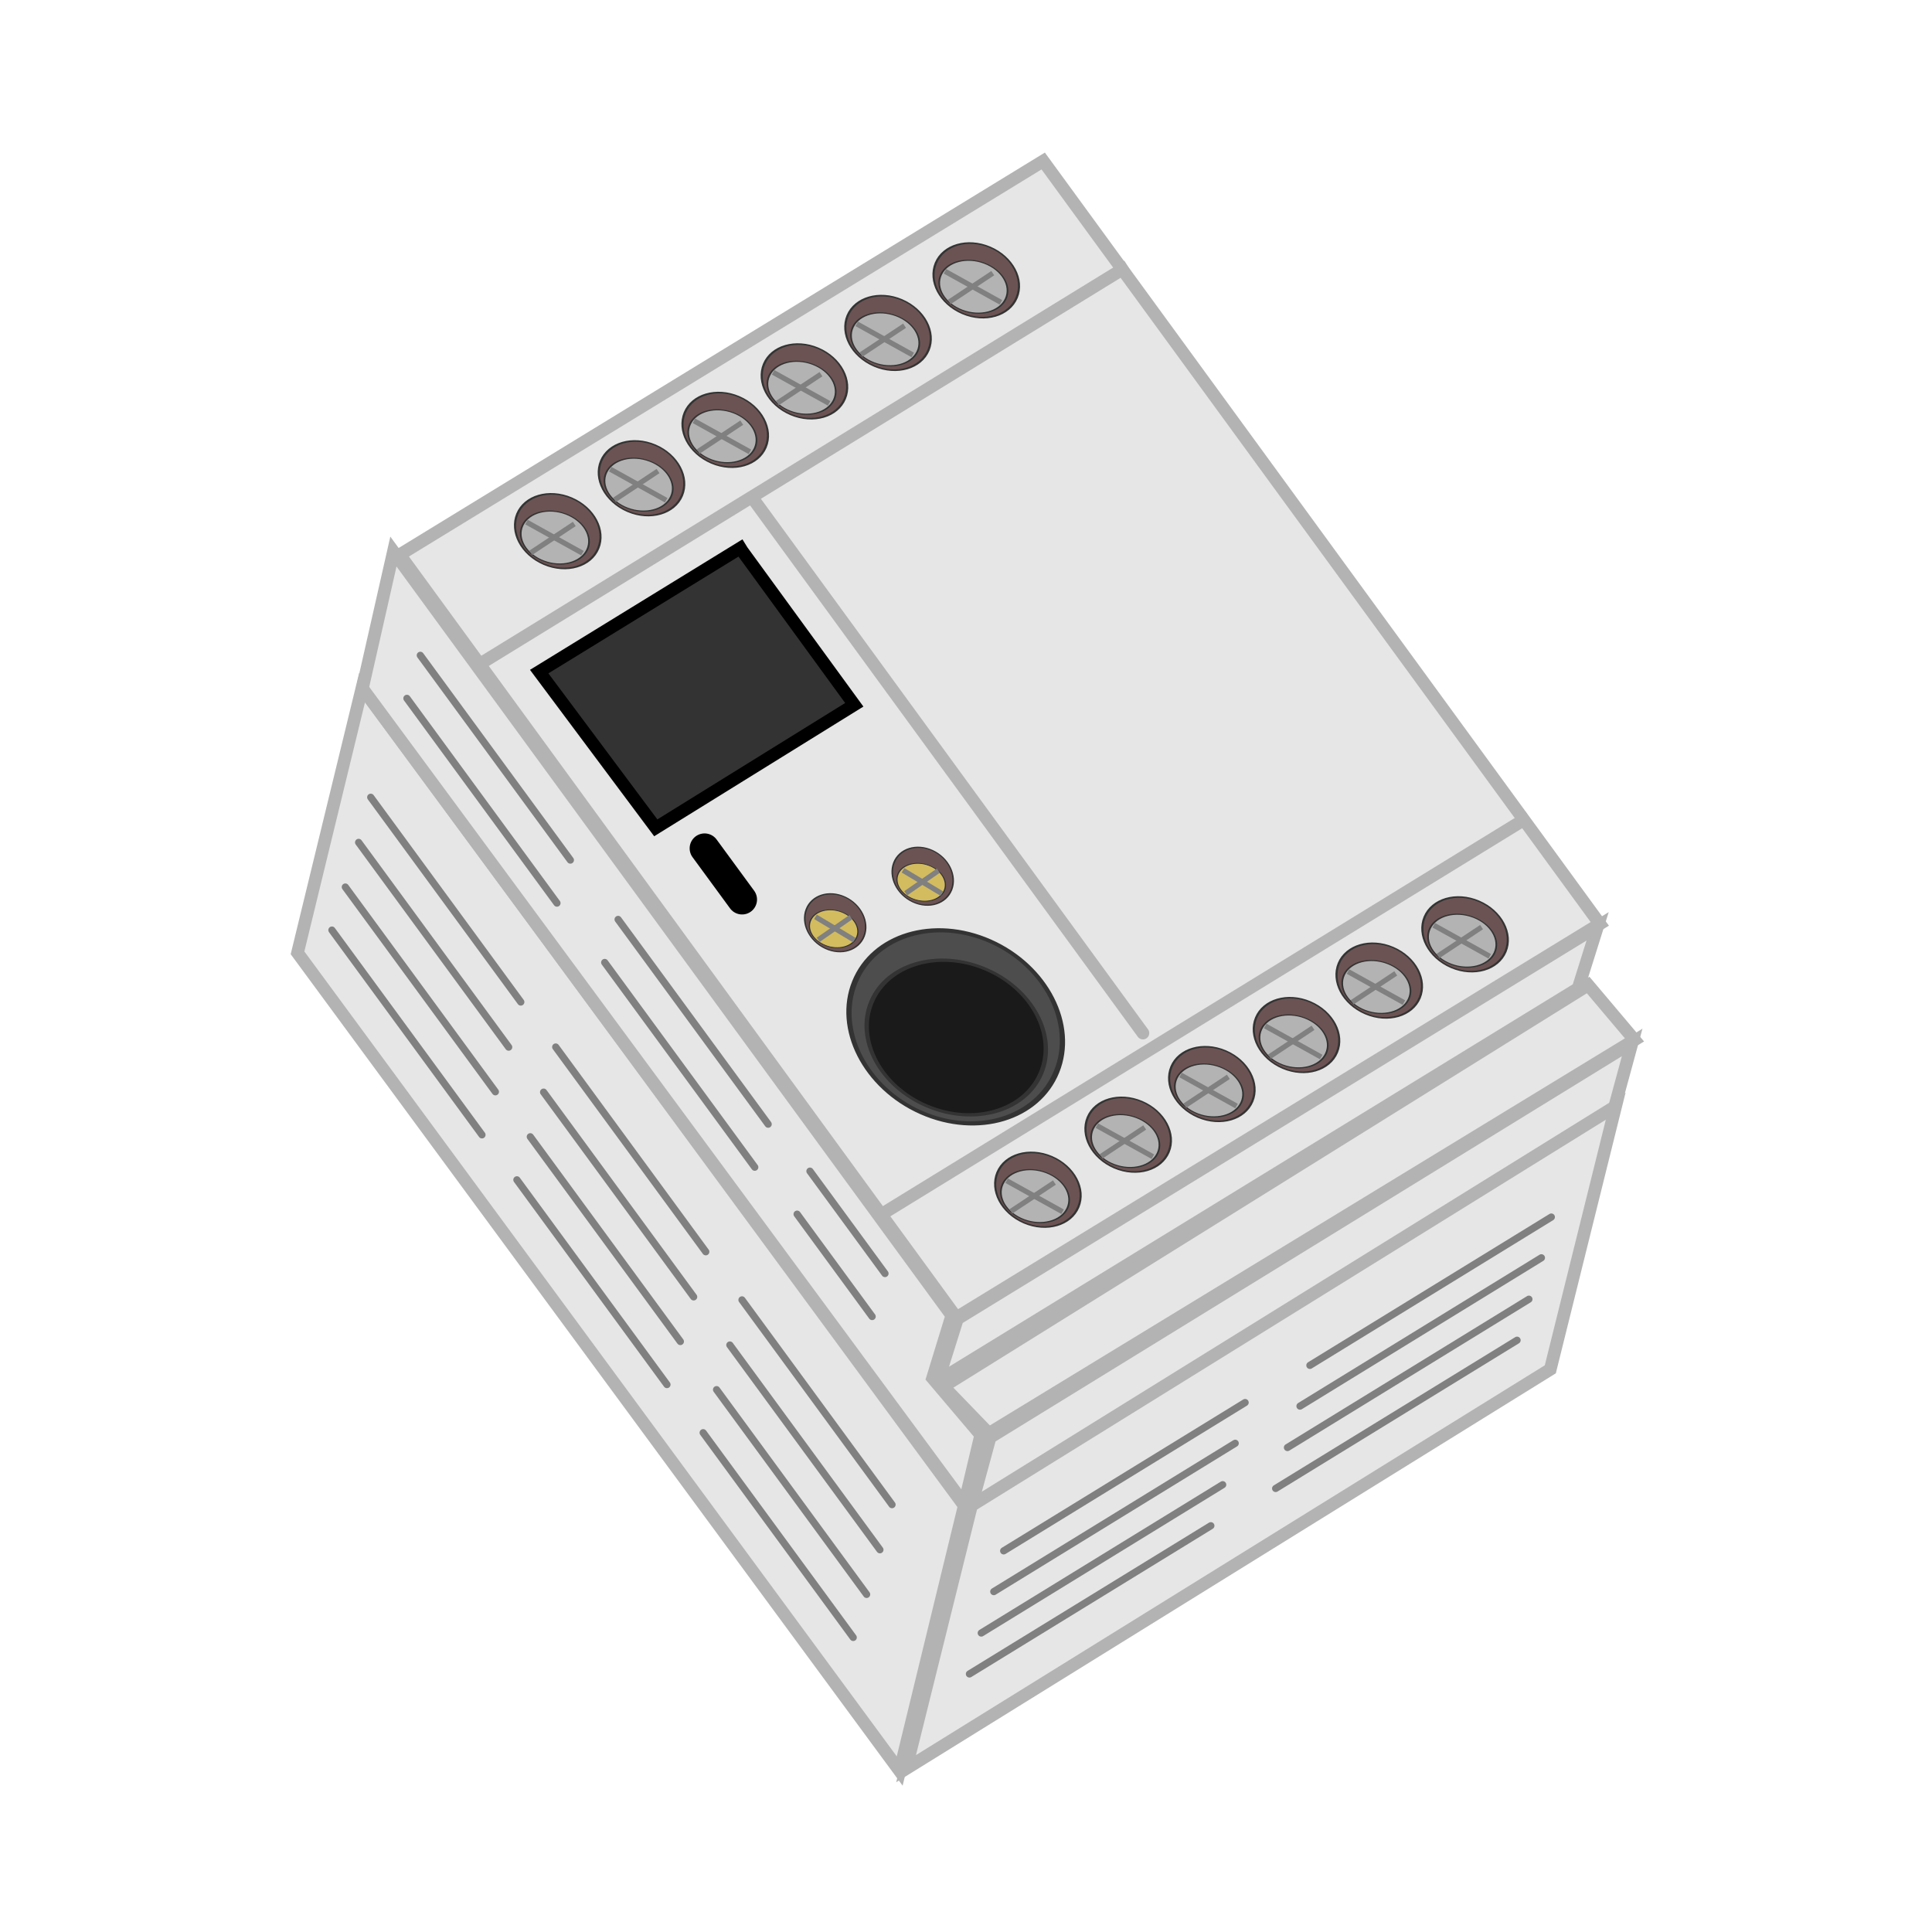 <svg:svg xmlns:dc="http://purl.org/dc/elements/1.1/" xmlns:ns1="http://sodipodi.sourceforge.net/DTD/sodipodi-0.dtd" xmlns:ns2="http://www.inkscape.org/namespaces/inkscape" xmlns:ns4="http://creativecommons.org/ns#" xmlns:rdf="http://www.w3.org/1999/02/22-rdf-syntax-ns#" xmlns:svg="http://www.w3.org/2000/svg" height="886.334" id="svg2" version="1.1" viewBox="-72.006 99.537 886.334 886.334" width="886.334" ns1:docname="FPXC14R.svg" ns2:version="0.48.0 r9654">
  <ns1:namedview bordercolor="#666666" borderopacity="1.0" id="base" pagecolor="#ffffff" showgrid="false" showguides="true" ns2:current-layer="layer1" ns2:cx="351.83882" ns2:cy="487.87181" ns2:document-units="px" ns2:guide-bbox="true" ns2:pageopacity="0.0" ns2:pageshadow="2" ns2:window-height="719" ns2:window-maximized="1" ns2:window-width="1024" ns2:window-x="-4" ns2:window-y="-4" ns2:zoom="0.24748737" />
  <svg:g id="layer1" ns2:groupmode="layer" ns2:label="Layer 1">
    <svg:g id="g6671" transform="translate(-12.122 64.65)">
      <svg:path d="m394.34 694.29 294.56-181.17-8.6 31.59-294.56 181.17z" id="path3800-4-0-8-5-1-2-9" style="color:#000000;stroke:#b3b3b3;stroke-width:5.8;fill:#e6e6e6" ns1:nodetypes="ccccc" ns2:connector-curvature="0" />
      <svg:path d="m668.7 486.78 21.256 25.178-296.2 180.55-20.839-21.578z" id="path3800-4-0-8-5-1-2-6-3" style="color:#000000;stroke:#b3b3b3;stroke-width:5.8;fill:#e6e6e6" ns1:nodetypes="ccccc" ns2:connector-curvature="0" />
      <svg:path d="m664.09 488.36 8.957-28.507-293.7 180.05-8.957 28.507z" id="path3800-4-0-8-5-1-2-6-33" style="color:#000000;stroke:#b3b3b3;stroke-width:5.8;fill:#e6e6e6" ns1:nodetypes="ccccc" ns2:connector-curvature="0" />
      <svg:g id="g5986">
        <svg:g id="g4792" transform="translate(-570.96 161.13)">
          <svg:path d="m989.66-52.382-295.18 180.62 255.36 349.98 295.16-180.62z" id="path3800-4-0-8-5-1-2-3-2" style="color:#000000;stroke:#b3b3b3;stroke-width:5.8;fill:#e6e6e6" ns1:nodetypes="ccccc" ns2:connector-curvature="0" />
          <svg:path d="m733.07 177.25 295.33-181.43" id="path3800-4-0-8-5-1-2-6-31" style="color:#000000;stroke:#b3b3b3;stroke-width:5.8;fill:#e6e6e6" ns1:nodetypes="cc" ns2:connector-curvature="0" />
          <svg:path d="m917.02 429.91 295.38-181.43" id="path3800-4-0-8-5-1-2-6-31-9" style="color:#000000;stroke:#b3b3b3;stroke-width:5.8;fill:#e6e6e6" ns1:nodetypes="cc" ns2:connector-curvature="0" />
          <svg:path d="m855.85 101.62c62.49 85.644 123.38 169.1 179.56 246.08 7.505 10.286 7.504 10.285 0 0z" id="path3800-4-0-8-5-1-2-3-2-5" style="color:#000000;stroke:#b3b3b3;stroke-width:5.8;fill:#e6e6e6" ns1:nodetypes="cccc" ns2:connector-curvature="0" />
        </svg:g>
        <svg:g id="g5386">
          <svg:g id="g4864" transform="translate(0,-2)">
            <svg:path d="m456.07 477.72c0 16.174-10.633 29.286-23.75 29.286s-23.75-13.112-23.75-29.286 10.633-29.286 23.75-29.286 23.75 13.112 23.75 29.286z" id="path4822" style="color:#000000;stroke:#333333;stroke-width:1.19;fill:#6c5353" transform="matrix(.781 .333 -.217 .518 300.93 120.3)" ns1:cx="432.32144" ns1:cy="477.71933" ns1:rx="23.75" ns1:ry="29.285715" ns1:type="arc" />
            <svg:path d="m456.07 477.72c0 16.174-10.633 29.286-23.75 29.286s-23.75-13.112-23.75-29.286 10.633-29.286 23.75-29.286 23.75 13.112 23.75 29.286z" id="path4822-8" style="color:#000000;stroke:#333333;stroke-width:1.19;fill:#b3b3b3" transform="matrix(.624 .236 -.173 .368 346.46 236.82)" ns1:cx="432.32144" ns1:cy="477.71933" ns1:rx="23.75" ns1:ry="29.285715" ns1:type="arc" />
            <svg:path d="m520.55 507.56 25.685 14.256" id="path4844" style="stroke:#808080;stroke-width:2.372;fill:none" ns1:nodetypes="cc" ns2:connector-curvature="0" />
            <svg:path d="m522.51 521.66 19.971-13.244" id="path4844-6" style="stroke:#808080;stroke-width:2.372;fill:none" ns1:nodetypes="cc" ns2:connector-curvature="0" />
          </svg:g>
          <svg:g id="g4864-0" transform="translate(-38.837 20.486)">
            <svg:path d="m456.07 477.72c0 16.174-10.633 29.286-23.75 29.286s-23.75-13.112-23.75-29.286 10.633-29.286 23.75-29.286 23.75 13.112 23.75 29.286z" id="path4822-2" style="color:#000000;stroke:#333333;stroke-width:1.19;fill:#6c5353" transform="matrix(.781 .333 -.217 .518 300.93 120.3)" ns1:cx="432.32144" ns1:cy="477.71933" ns1:rx="23.75" ns1:ry="29.285715" ns1:type="arc" />
            <svg:path d="m456.07 477.72c0 16.174-10.633 29.286-23.75 29.286s-23.75-13.112-23.75-29.286 10.633-29.286 23.75-29.286 23.75 13.112 23.75 29.286z" id="path4822-8-4" style="color:#000000;stroke:#333333;stroke-width:1.19;fill:#b3b3b3" transform="matrix(.624 .236 -.173 .368 346.46 236.82)" ns1:cx="432.32144" ns1:cy="477.71933" ns1:rx="23.75" ns1:ry="29.285715" ns1:type="arc" />
            <svg:path d="m520.55 507.56 25.685 14.256" id="path4844-8" style="stroke:#808080;stroke-width:2.372;fill:none" ns1:nodetypes="cc" ns2:connector-curvature="0" />
            <svg:path d="m522.51 521.66 19.971-13.244" id="path4844-6-6" style="stroke:#808080;stroke-width:2.372;fill:none" ns1:nodetypes="cc" ns2:connector-curvature="0" />
          </svg:g>
          <svg:g id="g4864-5" transform="translate(-77.222 43.719)">
            <svg:path d="m456.07 477.72c0 16.174-10.633 29.286-23.75 29.286s-23.75-13.112-23.75-29.286 10.633-29.286 23.75-29.286 23.75 13.112 23.75 29.286z" id="path4822-0" style="color:#000000;stroke:#333333;stroke-width:1.19;fill:#6c5353" transform="matrix(.781 .333 -.217 .518 300.93 120.3)" ns1:cx="432.32144" ns1:cy="477.71933" ns1:rx="23.75" ns1:ry="29.285715" ns1:type="arc" />
            <svg:path d="m456.07 477.72c0 16.174-10.633 29.286-23.75 29.286s-23.75-13.112-23.75-29.286 10.633-29.286 23.75-29.286 23.75 13.112 23.75 29.286z" id="path4822-8-9" style="color:#000000;stroke:#333333;stroke-width:1.19;fill:#b3b3b3" transform="matrix(.624 .236 -.173 .368 346.46 236.82)" ns1:cx="432.32144" ns1:cy="477.71933" ns1:rx="23.75" ns1:ry="29.285715" ns1:type="arc" />
            <svg:path d="m520.55 507.56 25.685 14.256" id="path4844-0" style="stroke:#808080;stroke-width:2.372;fill:none" ns1:nodetypes="cc" ns2:connector-curvature="0" />
            <svg:path d="m522.51 521.66 19.971-13.244" id="path4844-6-0" style="stroke:#808080;stroke-width:2.372;fill:none" ns1:nodetypes="cc" ns2:connector-curvature="0" />
          </svg:g>
          <svg:g id="g4864-6" transform="translate(-118.64 68.973)">
            <svg:path d="m456.07 477.72c0 16.174-10.633 29.286-23.75 29.286s-23.75-13.112-23.75-29.286 10.633-29.286 23.75-29.286 23.75 13.112 23.75 29.286z" id="path4822-1" style="color:#000000;stroke:#333333;stroke-width:1.19;fill:#6c5353" transform="matrix(.781 .333 -.217 .518 300.93 120.3)" ns1:cx="432.32144" ns1:cy="477.71933" ns1:rx="23.75" ns1:ry="29.285715" ns1:type="arc" />
            <svg:path d="m456.07 477.72c0 16.174-10.633 29.286-23.75 29.286s-23.75-13.112-23.75-29.286 10.633-29.286 23.75-29.286 23.75 13.112 23.75 29.286z" id="path4822-8-3" style="color:#000000;stroke:#333333;stroke-width:1.19;fill:#b3b3b3" transform="matrix(.624 .236 -.173 .368 346.46 236.82)" ns1:cx="432.32144" ns1:cy="477.71933" ns1:rx="23.75" ns1:ry="29.285715" ns1:type="arc" />
            <svg:path d="m520.55 507.56 25.685 14.256" id="path4844-89" style="stroke:#808080;stroke-width:2.372;fill:none" ns1:nodetypes="cc" ns2:connector-curvature="0" />
            <svg:path d="m522.51 521.66 19.971-13.244" id="path4844-6-3" style="stroke:#808080;stroke-width:2.372;fill:none" ns1:nodetypes="cc" ns2:connector-curvature="0" />
          </svg:g>
          <svg:g id="g4864-4" transform="translate(37.955 -26.971)">
            <svg:path d="m456.07 477.72c0 16.174-10.633 29.286-23.75 29.286s-23.75-13.112-23.75-29.286 10.633-29.286 23.75-29.286 23.75 13.112 23.75 29.286z" id="path4822-4" style="color:#000000;stroke:#333333;stroke-width:1.19;fill:#6c5353" transform="matrix(.781 .333 -.217 .518 300.93 120.3)" ns1:cx="432.32144" ns1:cy="477.71933" ns1:rx="23.75" ns1:ry="29.285715" ns1:type="arc" />
            <svg:path d="m456.07 477.72c0 16.174-10.633 29.286-23.75 29.286s-23.75-13.112-23.75-29.286 10.633-29.286 23.75-29.286 23.75 13.112 23.75 29.286z" id="path4822-8-6" style="color:#000000;stroke:#333333;stroke-width:1.19;fill:#b3b3b3" transform="matrix(.624 .236 -.173 .368 346.46 236.82)" ns1:cx="432.32144" ns1:cy="477.71933" ns1:rx="23.75" ns1:ry="29.285715" ns1:type="arc" />
            <svg:path d="m520.55 507.56 25.685 14.256" id="path4844-06" style="stroke:#808080;stroke-width:2.372;fill:none" ns1:nodetypes="cc" ns2:connector-curvature="0" />
            <svg:path d="m522.51 521.66 19.971-13.244" id="path4844-6-61" style="stroke:#808080;stroke-width:2.372;fill:none" ns1:nodetypes="cc" ns2:connector-curvature="0" />
          </svg:g>
          <svg:g id="g4864-8" transform="translate(77.331 -48.205)">
            <svg:path d="m456.07 477.72c0 16.174-10.633 29.286-23.75 29.286s-23.75-13.112-23.75-29.286 10.633-29.286 23.75-29.286 23.75 13.112 23.75 29.286z" id="path4822-49" style="color:#000000;stroke:#333333;stroke-width:1.19;fill:#6c5353" transform="matrix(.781 .333 -.217 .518 300.93 120.3)" ns1:cx="432.32144" ns1:cy="477.71933" ns1:rx="23.75" ns1:ry="29.285715" ns1:type="arc" />
            <svg:path d="m456.07 477.72c0 16.174-10.633 29.286-23.75 29.286s-23.75-13.112-23.75-29.286 10.633-29.286 23.75-29.286 23.75 13.112 23.75 29.286z" id="path4822-8-63" style="color:#000000;stroke:#333333;stroke-width:1.19;fill:#b3b3b3" transform="matrix(.624 .236 -.173 .368 346.46 236.82)" ns1:cx="432.32144" ns1:cy="477.71933" ns1:rx="23.75" ns1:ry="29.285715" ns1:type="arc" />
            <svg:path d="m520.55 507.56 25.685 14.256" id="path4844-7" style="stroke:#808080;stroke-width:2.372;fill:none" ns1:nodetypes="cc" ns2:connector-curvature="0" />
            <svg:path d="m522.51 521.66 19.971-13.244" id="path4844-6-8" style="stroke:#808080;stroke-width:2.372;fill:none" ns1:nodetypes="cc" ns2:connector-curvature="0" />
          </svg:g>
        </svg:g>
        <svg:g id="g5354">
          <svg:g id="g4864-6-4" transform="translate(-338.91 -233.16)">
            <svg:path d="m456.07 477.72c0 16.174-10.633 29.286-23.75 29.286s-23.75-13.112-23.75-29.286 10.633-29.286 23.75-29.286 23.75 13.112 23.75 29.286z" id="path4822-1-2" style="color:#000000;stroke:#333333;stroke-width:1.19;fill:#6c5353" transform="matrix(.781 .333 -.217 .518 300.93 120.3)" ns1:cx="432.32144" ns1:cy="477.71933" ns1:rx="23.75" ns1:ry="29.285715" ns1:type="arc" />
            <svg:path d="m456.07 477.72c0 16.174-10.633 29.286-23.75 29.286s-23.75-13.112-23.75-29.286 10.633-29.286 23.75-29.286 23.75 13.112 23.75 29.286z" id="path4822-8-3-9" style="color:#000000;stroke:#333333;stroke-width:1.19;fill:#b3b3b3" transform="matrix(.624 .236 -.173 .368 346.46 236.82)" ns1:cx="432.32144" ns1:cy="477.71933" ns1:rx="23.75" ns1:ry="29.285715" ns1:type="arc" />
            <svg:path d="m520.55 507.56 25.685 14.256" id="path4844-89-3" style="stroke:#808080;stroke-width:2.372;fill:none" ns1:nodetypes="cc" ns2:connector-curvature="0" />
            <svg:path d="m522.51 521.66 19.971-13.244" id="path4844-6-3-0" style="stroke:#808080;stroke-width:2.372;fill:none" ns1:nodetypes="cc" ns2:connector-curvature="0" />
          </svg:g>
          <svg:g id="g4864-6-7" transform="translate(-300.49 -257.43)">
            <svg:path d="m456.07 477.72c0 16.174-10.633 29.286-23.75 29.286s-23.75-13.112-23.75-29.286 10.633-29.286 23.75-29.286 23.75 13.112 23.75 29.286z" id="path4822-1-7" style="color:#000000;stroke:#333333;stroke-width:1.19;fill:#6c5353" transform="matrix(.781 .333 -.217 .518 300.93 120.3)" ns1:cx="432.32144" ns1:cy="477.71933" ns1:rx="23.75" ns1:ry="29.285715" ns1:type="arc" />
            <svg:path d="m456.07 477.72c0 16.174-10.633 29.286-23.75 29.286s-23.75-13.112-23.75-29.286 10.633-29.286 23.75-29.286 23.75 13.112 23.75 29.286z" id="path4822-8-3-8" style="color:#000000;stroke:#333333;stroke-width:1.19;fill:#b3b3b3" transform="matrix(.624 .236 -.173 .368 346.46 236.82)" ns1:cx="432.32144" ns1:cy="477.71933" ns1:rx="23.75" ns1:ry="29.285715" ns1:type="arc" />
            <svg:path d="m520.55 507.56 25.685 14.256" id="path4844-89-7" style="stroke:#808080;stroke-width:2.372;fill:none" ns1:nodetypes="cc" ns2:connector-curvature="0" />
            <svg:path d="m522.51 521.66 19.971-13.244" id="path4844-6-3-3" style="stroke:#808080;stroke-width:2.372;fill:none" ns1:nodetypes="cc" ns2:connector-curvature="0" />
          </svg:g>
          <svg:g id="g4864-6-0" transform="translate(-262.08 -279.63)">
            <svg:path d="m456.07 477.72c0 16.174-10.633 29.286-23.75 29.286s-23.75-13.112-23.75-29.286 10.633-29.286 23.75-29.286 23.75 13.112 23.75 29.286z" id="path4822-1-3" style="color:#000000;stroke:#333333;stroke-width:1.19;fill:#6c5353" transform="matrix(.781 .333 -.217 .518 300.93 120.3)" ns1:cx="432.32144" ns1:cy="477.71933" ns1:rx="23.75" ns1:ry="29.285715" ns1:type="arc" />
            <svg:path d="m456.07 477.72c0 16.174-10.633 29.286-23.75 29.286s-23.75-13.112-23.75-29.286 10.633-29.286 23.75-29.286 23.75 13.112 23.75 29.286z" id="path4822-8-3-82" style="color:#000000;stroke:#333333;stroke-width:1.19;fill:#b3b3b3" transform="matrix(.624 .236 -.173 .368 346.46 236.82)" ns1:cx="432.32144" ns1:cy="477.71933" ns1:rx="23.75" ns1:ry="29.285715" ns1:type="arc" />
            <svg:path d="m520.55 507.56 25.685 14.256" id="path4844-89-5" style="stroke:#808080;stroke-width:2.372;fill:none" ns1:nodetypes="cc" ns2:connector-curvature="0" />
            <svg:path d="m522.51 521.66 19.971-13.244" id="path4844-6-3-2" style="stroke:#808080;stroke-width:2.372;fill:none" ns1:nodetypes="cc" ns2:connector-curvature="0" />
          </svg:g>
          <svg:g id="g4864-6-03" transform="translate(-225.74 -301.87)">
            <svg:path d="m456.07 477.72c0 16.174-10.633 29.286-23.75 29.286s-23.75-13.112-23.75-29.286 10.633-29.286 23.75-29.286 23.75 13.112 23.75 29.286z" id="path4822-1-72" style="color:#000000;stroke:#333333;stroke-width:1.19;fill:#6c5353" transform="matrix(.781 .333 -.217 .518 300.93 120.3)" ns1:cx="432.32144" ns1:cy="477.71933" ns1:rx="23.75" ns1:ry="29.285715" ns1:type="arc" />
            <svg:path d="m456.07 477.72c0 16.174-10.633 29.286-23.75 29.286s-23.75-13.112-23.75-29.286 10.633-29.286 23.75-29.286 23.75 13.112 23.75 29.286z" id="path4822-8-3-97" style="color:#000000;stroke:#333333;stroke-width:1.19;fill:#b3b3b3" transform="matrix(.624 .236 -.173 .368 346.46 236.82)" ns1:cx="432.32144" ns1:cy="477.71933" ns1:rx="23.75" ns1:ry="29.285715" ns1:type="arc" />
            <svg:path d="m520.55 507.56 25.685 14.256" id="path4844-89-53" style="stroke:#808080;stroke-width:2.372;fill:none" ns1:nodetypes="cc" ns2:connector-curvature="0" />
            <svg:path d="m522.51 521.66 19.971-13.244" id="path4844-6-3-4" style="stroke:#808080;stroke-width:2.372;fill:none" ns1:nodetypes="cc" ns2:connector-curvature="0" />
          </svg:g>
          <svg:g id="g4864-6-3" transform="translate(-187.39 -324.1)">
            <svg:path d="m456.07 477.72c0 16.174-10.633 29.286-23.75 29.286s-23.75-13.112-23.75-29.286 10.633-29.286 23.75-29.286 23.75 13.112 23.75 29.286z" id="path4822-1-21" style="color:#000000;stroke:#333333;stroke-width:1.19;fill:#6c5353" transform="matrix(.781 .333 -.217 .518 300.93 120.3)" ns1:cx="432.32144" ns1:cy="477.71933" ns1:rx="23.75" ns1:ry="29.285715" ns1:type="arc" />
            <svg:path d="m456.07 477.72c0 16.174-10.633 29.286-23.75 29.286s-23.75-13.112-23.75-29.286 10.633-29.286 23.75-29.286 23.75 13.112 23.75 29.286z" id="path4822-8-3-1" style="color:#000000;stroke:#333333;stroke-width:1.19;fill:#b3b3b3" transform="matrix(.624 .236 -.173 .368 346.46 236.82)" ns1:cx="432.32144" ns1:cy="477.71933" ns1:rx="23.75" ns1:ry="29.285715" ns1:type="arc" />
            <svg:path d="m520.55 507.56 25.685 14.256" id="path4844-89-32" style="stroke:#808080;stroke-width:2.372;fill:none" ns1:nodetypes="cc" ns2:connector-curvature="0" />
            <svg:path d="m522.51 521.66 19.971-13.244" id="path4844-6-3-5" style="stroke:#808080;stroke-width:2.372;fill:none" ns1:nodetypes="cc" ns2:connector-curvature="0" />
          </svg:g>
          <svg:g id="g4864-6-3-5" transform="translate(-146.92 -348.22)">
            <svg:path d="m456.07 477.72c0 16.174-10.633 29.286-23.75 29.286s-23.75-13.112-23.75-29.286 10.633-29.286 23.75-29.286 23.75 13.112 23.75 29.286z" id="path4822-1-21-4" style="color:#000000;stroke:#333333;stroke-width:1.19;fill:#6c5353" transform="matrix(.781 .333 -.217 .518 300.93 120.3)" ns1:cx="432.32144" ns1:cy="477.71933" ns1:rx="23.75" ns1:ry="29.285715" ns1:type="arc" />
            <svg:path d="m456.07 477.72c0 16.174-10.633 29.286-23.75 29.286s-23.75-13.112-23.75-29.286 10.633-29.286 23.75-29.286 23.75 13.112 23.75 29.286z" id="path4822-8-3-1-2" style="color:#000000;stroke:#333333;stroke-width:1.19;fill:#b3b3b3" transform="matrix(.624 .236 -.173 .368 346.46 236.82)" ns1:cx="432.32144" ns1:cy="477.71933" ns1:rx="23.75" ns1:ry="29.285715" ns1:type="arc" />
            <svg:path d="m520.55 507.56 25.685 14.256" id="path4844-89-32-5" style="stroke:#808080;stroke-width:2.372;fill:none" ns1:nodetypes="cc" ns2:connector-curvature="0" />
            <svg:path d="m522.51 521.66 19.971-13.244" id="path4844-6-3-5-3" style="stroke:#808080;stroke-width:2.372;fill:none" ns1:nodetypes="cc" ns2:connector-curvature="0" />
          </svg:g>
        </svg:g>
        <svg:g id="g5422">
          <svg:g id="g5099">
            <svg:path d="m456.07 477.72c0 16.174-10.633 29.286-23.75 29.286s-23.75-13.112-23.75-29.286 10.633-29.286 23.75-29.286 23.75 13.112 23.75 29.286z" id="path4822-1-1" style="color:#000000;stroke:#333333;stroke-width:1.19;fill:#6c5353" transform="matrix(.557 .258 -.155 .402 156.52 154.63)" ns1:cx="432.32144" ns1:cy="477.71933" ns1:rx="23.75" ns1:ry="29.285715" ns1:type="arc" />
            <svg:path d="m456.07 477.72c0 16.174-10.633 29.286-23.75 29.286s-23.75-13.112-23.75-29.286 10.633-29.286 23.75-29.286 23.75 13.112 23.75 29.286z" id="path4822-8-3-2" style="color:#000000;stroke:#333333;stroke-width:1.19;fill:#d3bc5f" transform="matrix(.443 .169 -.123 .263 189.81 262.27)" ns1:cx="432.32144" ns1:cy="477.71933" ns1:rx="23.75" ns1:ry="29.285715" ns1:type="arc" />
            <svg:path d="m314.23 455.5 17.828 10.685" id="path4844-89-2" style="stroke:#808080;stroke-width:2.372;fill:none" ns1:nodetypes="cc" ns2:connector-curvature="0" />
            <svg:path d="m315.48 466.04 14.971-10.386" id="path4844-6-3-26" style="stroke:#808080;stroke-width:2.372;fill:none" ns1:nodetypes="cc" ns2:connector-curvature="0" />
          </svg:g>
          <svg:g id="g5099-7" transform="translate(40.151 -21.342)">
            <svg:path d="m456.07 477.72c0 16.174-10.633 29.286-23.75 29.286s-23.75-13.112-23.75-29.286 10.633-29.286 23.75-29.286 23.75 13.112 23.75 29.286z" id="path4822-1-1-9" style="color:#000000;stroke:#333333;stroke-width:1.19;fill:#6c5353" transform="matrix(.557 .258 -.155 .402 156.52 154.63)" ns1:cx="432.32144" ns1:cy="477.71933" ns1:rx="23.75" ns1:ry="29.285715" ns1:type="arc" />
            <svg:path d="m456.07 477.72c0 16.174-10.633 29.286-23.75 29.286s-23.75-13.112-23.75-29.286 10.633-29.286 23.75-29.286 23.75 13.112 23.75 29.286z" id="path4822-8-3-2-0" style="color:#000000;stroke:#333333;stroke-width:1.19;fill:#d3bc5f" transform="matrix(.443 .169 -.123 .263 189.81 262.27)" ns1:cx="432.32144" ns1:cy="477.71933" ns1:rx="23.75" ns1:ry="29.285715" ns1:type="arc" />
            <svg:path d="m314.23 455.5 17.828 10.685" id="path4844-89-2-5" style="stroke:#808080;stroke-width:2.372;fill:none" ns1:nodetypes="cc" ns2:connector-curvature="0" />
            <svg:path d="m315.48 466.04 14.971-10.386" id="path4844-6-3-26-3" style="stroke:#808080;stroke-width:2.372;fill:none" ns1:nodetypes="cc" ns2:connector-curvature="0" />
          </svg:g>
          <svg:path d="m332.03 358.22-51.447-70.612-0.807-1.308-92.299 56.696 53.485 71.669z" id="path3800-4-0-8-5-1-2-6-36" style="color:#000000;stroke:#000000;stroke-width:5.8;fill:#333333" ns1:nodetypes="cccccc" ns2:connector-curvature="0" />
          <svg:g id="g5418">
            <svg:path d="m456.07 477.72c0 16.174-10.633 29.286-23.75 29.286s-23.75-13.112-23.75-29.286 10.633-29.286 23.75-29.286 23.75 13.112 23.75 29.286z" id="path4822-1-35" style="color:#000000;stroke:#333333;stroke-width:1.19;fill:#4d4d4d" transform="matrix(1.95 .862 -.542 1.341 -205.54 -507.31)" ns1:cx="432.32144" ns1:cy="477.71933" ns1:rx="23.75" ns1:ry="29.285715" ns1:type="arc" />
            <svg:path d="m456.07 477.72c0 16.174-10.633 29.286-23.75 29.286s-23.75-13.112-23.75-29.286 10.633-29.286 23.75-29.286 23.75 13.112 23.75 29.286z" id="path4822-8-3-6" style="color:#000000;stroke:#333333;stroke-width:1.19;fill:#1a1a1a" transform="matrix(1.636 .69 -.455 1.074 -111.1 -300.51)" ns1:cx="432.32144" ns1:cy="477.71933" ns1:rx="23.75" ns1:ry="29.285715" ns1:type="arc" />
          </svg:g>
          <svg:path d="m263.35 424.08 17.21 23.482" id="path3800-4-0-8-5-1-5" style="color:#000000;stroke:#000000;stroke-linecap:round;stroke-width:13.7;fill:#cccccc" ns1:nodetypes="cc" ns2:connector-curvature="0" />
        </svg:g>
      </svg:g>
      <svg:g id="g6116">
        <svg:path d="m352.86 847.36-276.25-375.35 29.62-121.72 276.25 375.36z" id="path3800-4-0-5-1" style="color:#000000;stroke:#b3b3b3;stroke-width:5.8;fill:#e6e6e6" ns1:nodetypes="ccccc" ns2:connector-curvature="0" />
        <svg:g id="g6099">
          <svg:g id="g6093">
            <svg:path d="m262.7 692.16 68.839 93.929" id="path3800-4-0-8-5-1-8" style="color:#000000;stroke:#808080;stroke-linecap:round;stroke-width:3.3;fill:#cccccc" ns1:nodetypes="cc" ns2:connector-curvature="0" />
            <svg:path d="m268.85 672.41 68.839 93.929" id="path3800-4-0-8-5-1-8-9" style="color:#000000;stroke:#808080;stroke-linecap:round;stroke-width:3.3;fill:#cccccc" ns1:nodetypes="cc" ns2:connector-curvature="0" />
            <svg:path d="m280.51 631.23 68.839 93.929" id="path3800-4-0-8-5-1-8-9-0" style="color:#000000;stroke:#808080;stroke-linecap:round;stroke-width:3.3;fill:#cccccc" ns1:nodetypes="cc" ns2:connector-curvature="0" />
            <svg:path d="m274.95 651.93 68.839 93.929" id="path3800-4-0-8-5-1-8-9-8" style="color:#000000;stroke:#808080;stroke-linecap:round;stroke-width:3.3;fill:#cccccc" ns1:nodetypes="cc" ns2:connector-curvature="0" />
          </svg:g>
          <svg:g id="g5505-1" style="color:#000000;stroke:#808080;stroke-linecap:round;stroke-width:3.3;fill:#cccccc" transform="translate(-107.45 -152.01)">
            <svg:path d="m284.7 728.16 68.839 93.929" id="path3800-4-0-8-5-1-8-4" style="color:#000000;stroke:#808080;stroke-linecap:round;stroke-width:3.3;fill:#cccccc" ns1:nodetypes="cc" ns2:connector-curvature="0" />
            <svg:path d="m290.85 708.41 68.839 93.929" id="path3800-4-0-8-5-1-8-9-7" style="color:#000000;stroke:#808080;stroke-linecap:round;stroke-width:3.3;fill:#cccccc" ns1:nodetypes="cc" ns2:connector-curvature="0" />
            <svg:path d="m296.95 687.93 68.839 93.929" id="path3800-4-0-8-5-1-8-9-8-5" style="color:#000000;stroke:#808080;stroke-linecap:round;stroke-width:3.3;fill:#cccccc" ns1:nodetypes="cc" ns2:connector-curvature="0" />
            <svg:path d="m302.51 667.23 68.839 93.929" id="path3800-4-0-8-5-1-8-9-0-5" style="color:#000000;stroke:#808080;stroke-linecap:round;stroke-width:3.3;fill:#cccccc" ns1:nodetypes="cc" ns2:connector-curvature="0" />
          </svg:g>
          <svg:g id="g5505-4" style="color:#000000;stroke:#808080;stroke-linecap:round;stroke-width:3.3;fill:#cccccc" transform="translate(-192.31 -266.58)">
            <svg:path d="m284.7 728.16 68.839 93.929" id="path3800-4-0-8-5-1-8-5" style="color:#000000;stroke:#808080;stroke-linecap:round;stroke-width:3.3;fill:#cccccc" ns1:nodetypes="cc" ns2:connector-curvature="0" />
            <svg:path d="m290.85 708.41 68.839 93.929" id="path3800-4-0-8-5-1-8-9-04" style="color:#000000;stroke:#808080;stroke-linecap:round;stroke-width:3.3;fill:#cccccc" ns1:nodetypes="cc" ns2:connector-curvature="0" />
            <svg:path d="m296.95 687.93 68.839 93.929" id="path3800-4-0-8-5-1-8-9-8-4" style="color:#000000;stroke:#808080;stroke-linecap:round;stroke-width:3.3;fill:#cccccc" ns1:nodetypes="cc" ns2:connector-curvature="0" />
            <svg:path d="m302.51 667.23 68.839 93.929" id="path3800-4-0-8-5-1-8-9-0-0" style="color:#000000;stroke:#808080;stroke-linecap:round;stroke-width:3.3;fill:#cccccc" ns1:nodetypes="cc" ns2:connector-curvature="0" />
          </svg:g>
        </svg:g>
      </svg:g>
      <svg:g id="g6395">
        <svg:path d="m390.03 693.18-22.09-26.05 8.82-28.73-256.16-350.48-14.22 62.76 276.13 374.19z" id="path3800-4-0-8-5-1-2" style="color:#000000;stroke:#b3b3b3;stroke-width:5.8;fill:#e6e6e6" ns1:nodetypes="ccccccc" ns2:connector-curvature="0" />
        <svg:g id="g5963">
          <svg:g id="g6384">
            <svg:g id="g5635" transform="translate(169.43 -188)">
              <svg:path d="m48.106 664.43 68.839 93.929" id="path3800-4-0-8-5-1-8-4-6" style="color:#000000;stroke:#808080;stroke-linecap:round;stroke-width:3.3;fill:#cccccc" ns1:nodetypes="cc" ns2:connector-curvature="0" />
              <svg:path d="m54.252 644.69 68.839 93.929" id="path3800-4-0-8-5-1-8-9-7-6" style="color:#000000;stroke:#808080;stroke-linecap:round;stroke-width:3.3;fill:#cccccc" ns1:nodetypes="cc" ns2:connector-curvature="0" />
            </svg:g>
            <svg:g id="g5635-6" transform="translate(78.687 -309.16)">
              <svg:path d="m48.106 664.43 68.839 93.929" id="path3800-4-0-8-5-1-8-4-6-8" style="color:#000000;stroke:#808080;stroke-linecap:round;stroke-width:3.3;fill:#cccccc" ns1:nodetypes="cc" ns2:connector-curvature="0" />
              <svg:path d="m54.252 644.69 68.839 93.929" id="path3800-4-0-8-5-1-8-9-7-6-8" style="color:#000000;stroke:#808080;stroke-linecap:round;stroke-width:3.3;fill:#cccccc" ns1:nodetypes="cc" ns2:connector-curvature="0" />
            </svg:g>
            <svg:g id="g5746-9" transform="translate(230.16 -191.29)">
              <svg:path d="m75.644 783.19 17.21 23.482 17.21 23.482" id="path3800-4-0-8-5-1-8-4-6-6-2" style="color:#000000;stroke:#808080;stroke-linecap:round;stroke-width:3.3;fill:#cccccc" ns1:nodetypes="ccc" ns2:connector-curvature="0" />
              <svg:path d="m81.533 763.46 17.21 23.482 17.21 23.482" id="path3800-4-0-8-5-1-8-4-6-6-6-8" style="color:#000000;stroke:#808080;stroke-linecap:round;stroke-width:3.3;fill:#cccccc" ns1:nodetypes="ccc" ns2:connector-curvature="0" />
            </svg:g>
          </svg:g>
        </svg:g>
      </svg:g>
      <svg:g id="g6135">
        <svg:path d="m681.34 542.36-30 120.72-295.54 183.21 30-120.71z" id="path3800-4-0-8-5-1-2-6-2" style="color:#000000;stroke:#b3b3b3;stroke-width:5.8;fill:#e6e6e6" ns1:nodetypes="ccccc" ns2:connector-curvature="0" />
        <svg:g id="g5974">
          <svg:g id="g5903" transform="translate(38.571 -206.86)">
            <svg:path d="m346.29 1009.7 110.75-68" id="path3800-4-0-8-5-1-2-6-0" style="color:#000000;stroke:#808080;stroke-linecap:round;stroke-width:3.3;fill:#cccccc" ns1:nodetypes="cc" ns2:connector-curvature="0" />
            <svg:path d="m351.71 990.92 110.76-68.04" id="path3800-4-0-8-5-1-2-6-0-6" style="color:#000000;stroke:#808080;stroke-linecap:round;stroke-width:3.3;fill:#cccccc" ns1:nodetypes="cc" ns2:connector-curvature="0" />
            <svg:path d="m357.46 971.92 110.75-68.04" id="path3800-4-0-8-5-1-2-6-0-6-9" style="color:#000000;stroke:#808080;stroke-linecap:round;stroke-width:3.3;fill:#cccccc" ns1:nodetypes="cc" ns2:connector-curvature="0" />
            <svg:path d="m362 953.23 110.76-68.04" id="path3800-4-0-8-5-1-2-6-0-6-6" style="color:#000000;stroke:#808080;stroke-linecap:round;stroke-width:3.3;fill:#cccccc" ns1:nodetypes="cc" ns2:connector-curvature="0" />
          </svg:g>
          <svg:g id="g5903-1" transform="translate(179.05 -291.96)">
            <svg:path d="m346.29 1009.7 110.75-68" id="path3800-4-0-8-5-1-2-6-0-2" style="color:#000000;stroke:#808080;stroke-linecap:round;stroke-width:3.3;fill:#cccccc" ns1:nodetypes="cc" ns2:connector-curvature="0" />
            <svg:path d="m351.71 990.92 110.76-68.04" id="path3800-4-0-8-5-1-2-6-0-6-8" style="color:#000000;stroke:#808080;stroke-linecap:round;stroke-width:3.3;fill:#cccccc" ns1:nodetypes="cc" ns2:connector-curvature="0" />
            <svg:path d="m357.46 971.92 110.75-68.04" id="path3800-4-0-8-5-1-2-6-0-6-9-8" style="color:#000000;stroke:#808080;stroke-linecap:round;stroke-width:3.3;fill:#cccccc" ns1:nodetypes="cc" ns2:connector-curvature="0" />
            <svg:path d="m362 953.23 110.76-68.04" id="path3800-4-0-8-5-1-2-6-0-6-6-1" style="color:#000000;stroke:#808080;stroke-linecap:round;stroke-width:3.3;fill:#cccccc" ns1:nodetypes="cc" ns2:connector-curvature="0" />
          </svg:g>
        </svg:g>
      </svg:g>
    </svg:g>
  </svg:g>
</svg:svg>